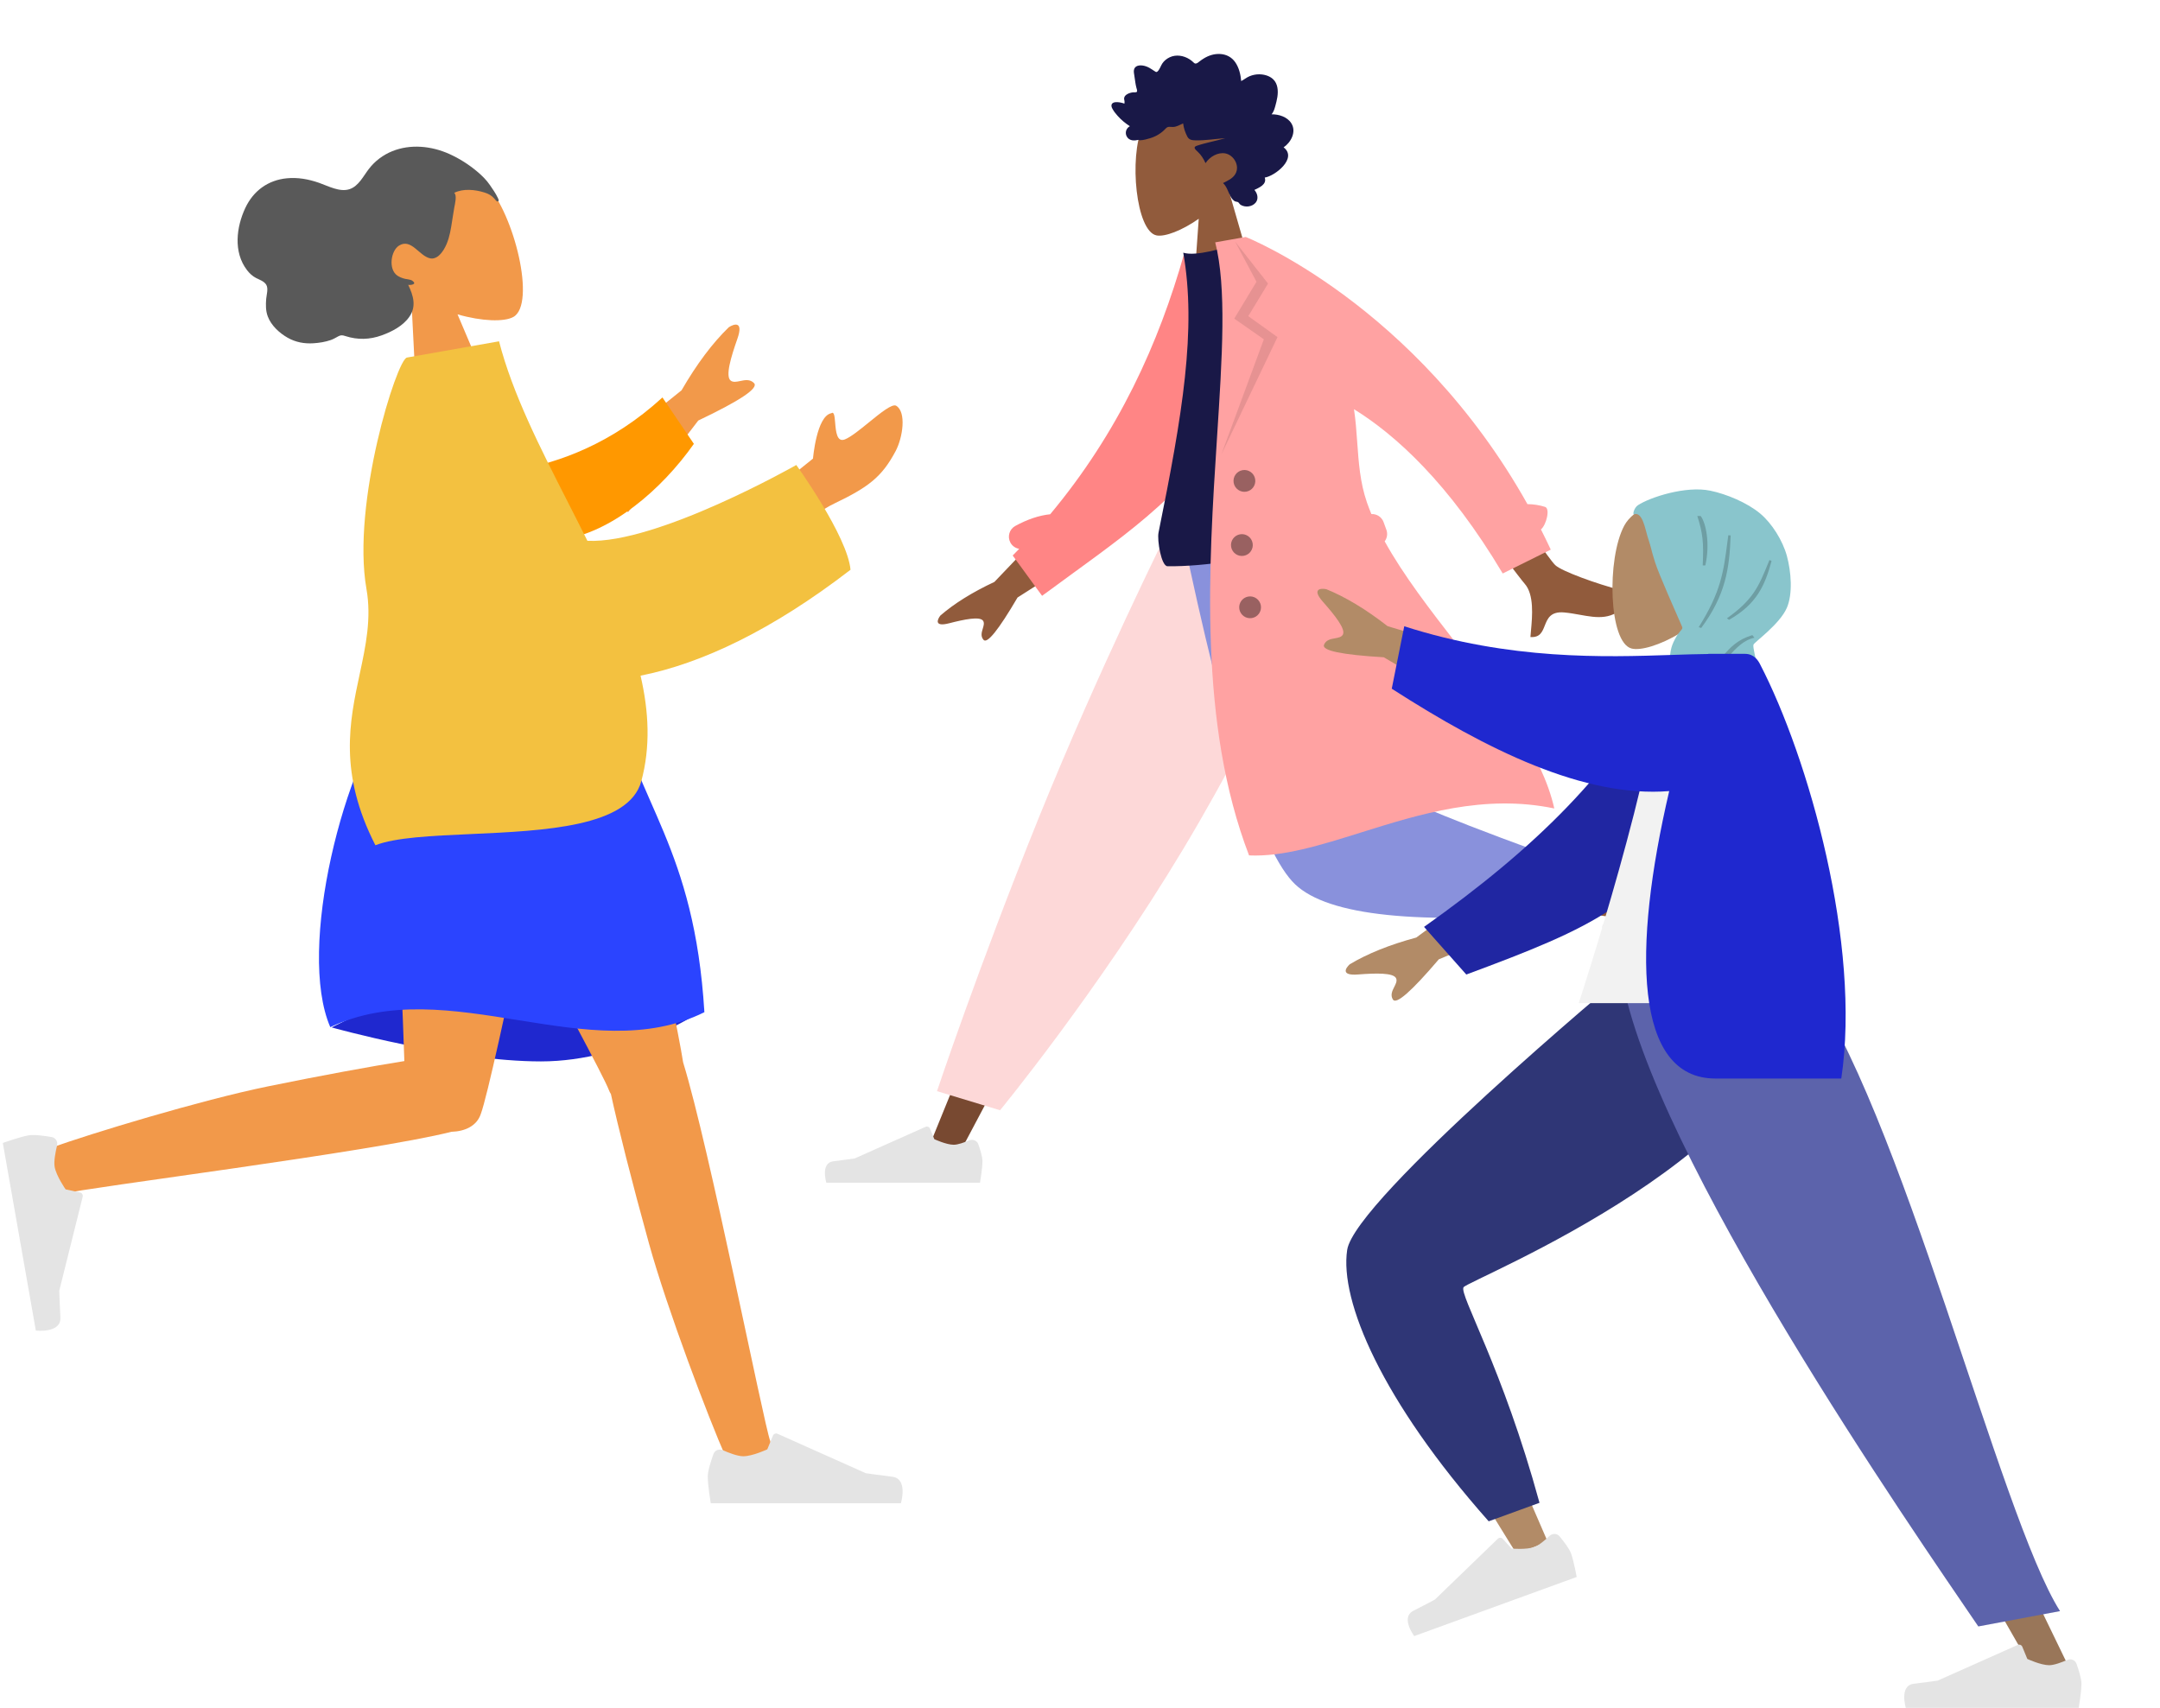 <svg width="641" height="507" viewBox="0 0 641 507" fill="none" xmlns="http://www.w3.org/2000/svg">
<path fill-rule="evenodd" clip-rule="evenodd" d="M135.778 93.295C143.045 95.396 149.68 95.573 152.366 94.053C159.101 90.244 152.667 63.544 144.27 54.59C135.873 45.636 105.873 48.798 109.968 69.903C111.389 77.228 116.12 82.836 121.973 86.878L123.97 126.297L147.156 120.078L135.778 93.295Z" fill="#F2994A"/>
<path fill-rule="evenodd" clip-rule="evenodd" d="M147.716 58.698C147.123 57.404 146.159 56.05 145.363 54.889C144.337 53.393 143.054 52.139 141.706 50.996C139.167 48.842 136.331 47.043 133.376 45.712C127.978 43.28 121.78 42.704 116.417 44.869C113.71 45.962 111.279 47.761 109.442 50.162C107.783 52.332 106.407 55.24 103.747 56.136C100.852 57.11 97.456 55.23 94.664 54.255C91.516 53.157 88.33 52.595 85.081 52.916C79.638 53.454 75.213 56.532 72.767 61.781C70.165 67.367 69.176 74.8 73.305 80.169C74.072 81.167 74.926 81.953 75.997 82.507C76.98 83.015 78.392 83.457 79.02 84.521C79.688 85.652 79.093 87.501 78.994 88.71C78.853 90.442 78.833 92.225 79.458 93.898C80.484 96.646 82.973 98.864 85.338 100.217C87.744 101.594 90.373 102.048 93.005 101.877C94.763 101.762 96.518 101.488 98.18 100.909C99.005 100.621 99.686 100.187 100.451 99.782C101.196 99.388 101.696 99.48 102.485 99.736C106.154 100.922 109.725 100.804 113.254 99.535C116.233 98.463 119.546 96.782 121.472 94.024C123.61 90.96 122.698 87.772 121.132 84.524C121.912 84.681 123.872 84.382 122.37 83.325C121.775 82.906 120.864 82.915 120.201 82.753C119.429 82.564 118.618 82.27 117.934 81.808C115.171 79.941 115.978 74.417 118.413 72.89C122.03 70.62 124.408 75.969 127.609 76.66C129.45 77.056 130.838 75.467 131.74 73.982C132.948 71.993 133.504 69.639 133.899 67.288C134.224 65.353 134.489 63.408 134.832 61.477C134.992 60.575 135.682 57.962 134.788 57.23C137.461 55.909 140.92 56.241 143.765 57.131C144.941 57.498 145.895 57.996 146.732 58.977C146.912 59.187 147.353 59.837 147.675 59.782C148.274 59.68 147.864 59.023 147.716 58.698" fill="#595959"/>
<path fill-rule="evenodd" clip-rule="evenodd" d="M98.424 304.92C98.424 304.92 134.414 315.006 160.526 315.006C186.638 315.006 209.034 299.473 209.034 299.473C209.034 299.473 173.815 289.121 151.025 289.121C128.235 289.121 98.424 304.92 98.424 304.92Z" fill="#1F28CF"/>
<path fill-rule="evenodd" clip-rule="evenodd" d="M181.296 324.699C181.065 324.35 180.87 323.971 180.715 323.56C177.508 315.062 126.137 223.382 121.02 206.621H178.855C182.746 219.365 200.26 299.34 202.724 315.296C210.501 340.465 226.512 421.979 228.556 427.626C230.706 433.566 218.608 439.755 215.384 432.451C210.254 420.831 198.031 388.677 192.589 369.044C187.486 350.638 183.332 334.079 181.296 324.699Z" fill="#F2994A"/>
<path fill-rule="evenodd" clip-rule="evenodd" d="M133.979 335.892C110.493 341.84 24.588 352.592 18.693 354.278C12.629 356.013 7.311 343.489 14.807 340.775C26.734 336.458 59.599 326.484 79.525 322.414C95.552 319.14 110.177 316.468 119.996 314.904C119.164 287.267 115.362 220.945 117.854 206.621H169.028C166.638 220.357 146.434 320.583 142.679 330.616C141.487 334.197 137.931 335.78 133.979 335.892V335.892Z" fill="#F2994A"/>
<path fill-rule="evenodd" clip-rule="evenodd" d="M16.935 339.974C17.213 338.838 16.523 337.668 15.371 337.466C13.267 337.096 10.13 336.655 8.457 336.951C5.793 337.422 0.838 339.214 0.838 339.214C1.383 342.311 10.633 394.879 10.633 394.879C10.633 394.879 18.174 395.783 17.922 391.008C17.671 386.232 17.587 383.059 17.587 383.059L24.545 355.15C24.682 354.603 24.34 354.053 23.791 353.931L19.47 352.979C19.47 352.979 16.694 349.008 16.217 346.302C15.927 344.653 16.468 341.885 16.935 339.974Z" fill="#E4E4E4"/>
<path fill-rule="evenodd" clip-rule="evenodd" d="M214.487 430.386C213.414 429.913 212.139 430.391 211.74 431.493C211.012 433.506 210.034 436.523 210.034 438.224C210.034 440.934 210.936 446.135 210.936 446.135C214.074 446.135 267.347 446.135 267.347 446.135C267.347 446.135 269.546 438.851 264.808 438.27C260.071 437.69 256.937 437.222 256.937 437.222L230.719 425.51C230.204 425.28 229.6 425.521 229.386 426.043L227.7 430.139C227.7 430.139 223.315 432.19 220.573 432.19C218.904 432.19 216.283 431.178 214.487 430.386Z" fill="#E4E4E4"/>
<path fill-rule="evenodd" clip-rule="evenodd" d="M118.019 206.621C118.019 206.621 151.845 196.924 182.03 206.621C189.031 238.627 206.043 251.33 209.034 300.401C175.029 317.331 133.022 288.327 98.016 304.837C88.014 281.743 102.017 226.127 118.019 206.621Z" fill="#2B44FF"/>
<path fill-rule="evenodd" clip-rule="evenodd" d="M202.254 115.84L171.37 140.637L186.387 151.986L207.214 124.811C219.664 118.887 225.183 115.187 223.771 113.711C222.581 112.466 221.07 112.783 219.678 113.076C218.594 113.303 217.583 113.516 216.851 112.963C215.18 111.7 216.93 105.944 218.823 100.554C220.717 95.163 217.844 96.11 216.282 97.113C211.423 101.83 206.747 108.072 202.254 115.84ZM241.265 136.099L227.704 147.016L231.219 161.965C231.219 161.965 239.706 153.215 247.662 149.4C257.806 144.536 261.722 141.498 265.763 133.921C267.925 129.868 269.032 122.29 265.966 120.427C264.79 119.713 261.367 122.495 257.875 125.335C255.213 127.499 252.511 129.696 250.732 130.402C248.338 131.353 248.06 128.075 247.838 125.455C247.679 123.575 247.549 122.035 246.685 122.639C242.303 123.491 241.265 136.099 241.265 136.099Z" fill="#F2994A"/>
<path fill-rule="evenodd" clip-rule="evenodd" d="M153.984 139.396C165.937 137.155 181.459 131.803 196.589 117.959L205.914 131.729C196.22 145.491 181.386 158.01 166.865 160.153C155.421 161.843 147.17 149.069 153.984 139.396Z" fill="#FF9800"/>
<path fill-rule="evenodd" clip-rule="evenodd" d="M139.732 247.532C128.086 248.054 117.385 248.534 111.401 250.851C100.459 229.445 103.724 214.176 106.738 200.08C108.555 191.584 110.281 183.515 108.75 174.785C104.291 149.364 117.768 106.645 120.765 106.116L148.095 101.292C152.087 116.806 160.302 132.915 168.57 149.129C170.5 152.915 172.434 156.707 174.318 160.498C194.975 161.51 236.308 138.001 236.308 138.001C236.308 138.001 251.508 159.115 252.399 169.092C229.095 187.059 208.148 196.933 190.091 200.527C192.566 211.203 193.063 221.688 190.316 231.835C186.635 245.43 161.529 246.555 139.732 247.532Z" fill="#F3C140"/>
<path fill-rule="evenodd" clip-rule="evenodd" d="M355.736 64.929C350.732 68.446 345.706 70.327 343.253 69.874C337.103 68.738 335 46.654 339.065 37.605C343.13 28.556 366.896 23.075 369.316 40.27C370.155 46.238 368.014 51.767 364.602 56.394L373.441 87.023L354.081 88.377L355.736 64.929Z" fill="#915B3C"/>
<path fill-rule="evenodd" clip-rule="evenodd" d="M377.354 33.928C377.936 33.264 378.215 32.354 378.452 31.493C378.697 30.598 378.933 29.695 379.073 28.772C379.352 26.927 379.21 24.838 377.817 23.519C376.7 22.46 375.107 22.062 373.662 22.052C372.699 22.046 371.724 22.249 370.827 22.615C369.937 22.979 369.194 23.631 368.337 24.063C368.166 22.108 367.688 20.084 366.579 18.482C365.512 16.941 363.927 16.145 362.177 16.028C360.381 15.907 358.654 16.447 357.121 17.42C356.738 17.664 356.359 17.918 355.999 18.2C355.697 18.436 355.386 18.718 355.021 18.831C354.613 18.957 354.391 18.732 354.101 18.448C353.761 18.116 353.384 17.829 352.988 17.578C351.239 16.471 349.022 16.12 347.146 16.988C346.282 17.389 345.459 18.023 344.912 18.856C344.424 19.598 344.12 20.743 343.413 21.286C343.113 21.517 342.872 21.256 342.571 21.072C342.12 20.795 341.686 20.485 341.23 20.218C340.589 19.841 339.905 19.574 339.185 19.459C338.13 19.291 336.7 19.448 336.499 20.829C336.423 21.348 336.546 21.889 336.619 22.401C336.717 23.104 336.818 23.808 336.929 24.509C337.013 25.042 337.108 25.555 337.246 26.075C337.319 26.352 337.525 26.863 337.424 27.152C337.299 27.514 336.591 27.363 336.296 27.396C335.713 27.461 335.132 27.605 334.609 27.893C334.203 28.116 333.782 28.432 333.639 28.925C333.551 29.228 333.601 29.53 333.674 29.83C333.761 30.191 333.704 30.389 333.683 30.76C332.871 30.428 330.088 29.758 329.844 31.191C329.762 31.669 330.059 32.181 330.285 32.563C330.681 33.233 331.181 33.835 331.689 34.408C332.749 35.602 333.986 36.61 335.299 37.454C333.882 38.207 333.635 40.153 334.981 41.208C335.575 41.674 336.334 41.734 337.037 41.652C337.295 41.622 337.66 41.497 337.866 41.528C337.977 41.544 338.1 41.629 338.253 41.629C339.253 41.627 340.359 41.309 341.317 41.02C343.022 40.504 344.606 39.568 345.859 38.222C346.18 37.877 346.451 37.672 346.914 37.644C347.32 37.62 347.726 37.703 348.131 37.685C349.205 37.638 350.135 37.046 351.106 36.627C351.261 37.969 351.747 39.424 352.382 40.597C352.9 41.553 353.846 41.631 354.773 41.653C357.736 41.724 360.668 41.209 363.615 41.007C360.807 41.852 357.878 42.324 355.104 43.281C353.85 43.714 354.886 44.508 355.474 45.067C356.443 45.988 357.197 47.161 357.751 48.413C359.019 46.495 361.402 45.123 363.626 45.529C366.084 45.978 368.013 49.128 366.633 51.586C365.832 53.013 364.25 53.652 362.944 54.333C364.072 55.353 364.439 56.95 365.166 58.266C365.525 58.915 366.016 59.643 366.73 59.828C366.994 59.897 367.297 59.883 367.516 60.079C367.786 60.322 367.867 60.61 368.204 60.811C369.552 61.616 371.555 61.407 372.613 60.16C373.569 59.032 373.184 57.38 372.249 56.37C373.579 55.703 376.022 54.794 375.329 52.696C378.283 52.291 385.152 46.969 380.922 43.727C383.022 42.338 384.819 39.175 383.228 36.609C382.004 34.633 379.425 33.892 377.354 33.928" fill="#191847"/>
<path fill-rule="evenodd" clip-rule="evenodd" d="M389.403 157.549L329.314 258.104L284.264 343.114H274.561L350.042 157.549L389.403 157.549Z" fill="#784931"/>
<path fill-rule="evenodd" clip-rule="evenodd" d="M287.572 338.451C288.65 337.992 289.925 338.467 290.315 339.572C290.882 341.177 291.554 343.349 291.554 344.616C291.554 346.806 290.825 351.006 290.825 351.006C288.288 351.006 245.215 351.006 245.215 351.006C245.215 351.006 243.437 345.123 247.268 344.654C251.098 344.185 253.632 343.807 253.632 343.807L274.651 334.427C275.165 334.198 275.768 334.439 275.983 334.96L277.27 338.086C277.27 338.086 280.816 339.742 283.033 339.742C284.268 339.742 286.149 339.058 287.572 338.451Z" fill="#E4E4E4"/>
<path fill-rule="evenodd" clip-rule="evenodd" d="M296.776 329.502L278.063 323.835C278.063 323.835 290.361 287.036 308.209 242.843C326.056 198.65 346.544 157.549 346.544 157.549H399.395C399.395 157.549 376.617 209.541 351.1 252.031C325.583 294.522 296.776 329.502 296.776 329.502Z" fill="#FDD8D8"/>
<path fill-rule="evenodd" clip-rule="evenodd" d="M393.352 157.549C399.024 192.884 409.962 238.03 410.994 239.423C411.683 240.352 436.458 248.662 485.32 264.353L483.224 272.917C424.956 264.502 394.254 257.973 391.117 253.331C386.412 246.367 362.921 191.354 353.822 157.549H393.352Z" fill="#915B3C"/>
<path fill-rule="evenodd" clip-rule="evenodd" d="M468.144 256.949L464.452 270.743C420.871 274.569 394.168 271.805 384.343 262.45C374.518 253.095 363.32 218.128 350.75 157.549H401.147C409.111 207.155 413.564 232.999 414.504 235.081C415.445 237.164 433.325 244.453 468.144 256.949Z" fill="#8991DC"/>
<path fill-rule="evenodd" clip-rule="evenodd" d="M481.744 263.24C481.479 262.099 482.168 260.927 483.322 260.735C485 260.455 487.254 260.169 488.501 260.389C490.656 260.769 494.662 262.217 494.662 262.217C494.221 264.718 486.742 307.178 486.742 307.178C486.742 307.178 480.645 307.909 480.848 304.051C481.052 300.194 481.12 297.631 481.12 297.631L475.541 275.281C475.405 274.734 475.746 274.183 476.296 274.062L479.597 273.335C479.597 273.335 481.842 270.127 482.227 267.942C482.441 266.723 482.093 264.749 481.744 263.24Z" fill="#E4E4E4"/>
<path fill-rule="evenodd" clip-rule="evenodd" d="M461.541 167.72C457.669 164.009 430.795 121.504 430.795 121.504L417.217 126.518C417.217 126.518 450.191 170.71 452.422 173.191C455.319 176.414 454.729 182.844 454.329 187.204C454.267 187.879 454.21 188.504 454.171 189.06C457.001 189.264 457.691 187.52 458.418 185.683C459.239 183.607 460.109 181.411 464.164 181.763C465.731 181.899 467.267 182.175 468.768 182.445C473.952 183.376 478.714 184.232 482.859 178.983C483.517 178.151 483.728 175.842 480.923 175.119C473.936 173.317 463.434 169.534 461.541 167.72ZM295.1 172.701L317.212 149.553L325.278 162.457L301.963 177.331C296.323 186.95 292.96 191.138 291.872 189.896C290.956 188.848 291.317 187.653 291.65 186.552C291.909 185.694 292.151 184.894 291.758 184.265C290.861 182.829 286.11 183.834 281.643 184.981C277.175 186.128 278.139 183.878 279.056 182.69C283.19 179.106 288.538 175.776 295.1 172.701Z" fill="#915B3C"/>
<path fill-rule="evenodd" clip-rule="evenodd" d="M351.424 75.222L360.558 77.216C360.861 79.459 361.428 82.625 362.078 86.252C364.118 97.637 366.972 113.564 365.03 119.738C358.3 141.128 339.186 155.022 317.898 170.497C315.044 172.571 312.152 174.673 309.245 176.826L300.527 164.861C301.176 164.203 301.818 163.544 302.454 162.883C301.385 162.707 300.405 162.058 299.846 161.033C298.883 159.267 299.533 157.054 301.297 156.091C304.881 154.134 308.34 152.965 311.65 152.623C331.969 128.283 343.882 101.881 351.424 75.222Z" fill="#FF8585"/>
<path fill-rule="evenodd" clip-rule="evenodd" d="M405.585 157.621C405.585 157.621 368.758 168.373 346.465 168.046C344.623 168.019 343.346 160.319 343.802 158.074C350.902 123.119 355.144 97.698 351.141 74.994C355.008 76.221 363.631 73.364 363.631 73.364C383.615 93.965 395.639 119.525 405.585 157.621Z" fill="#191847"/>
<path fill-rule="evenodd" clip-rule="evenodd" d="M453.285 149.618C419.99 90.206 369.684 70.325 369.684 70.325L365.382 71.084L360.627 71.922C364.048 85.321 362.712 105.933 361.162 129.843C358.684 168.083 355.659 214.761 370.668 253.869C380.724 254.325 391.833 250.844 403.858 247.076C421.214 241.637 440.48 235.599 461.253 239.936C457.645 223.846 445.016 207.558 432.445 191.343C424.476 181.064 416.53 170.816 410.919 160.666C411.628 159.716 411.86 158.438 411.425 157.241L410.592 154.953C410.03 153.408 408.531 152.475 406.97 152.563C406.492 151.414 406.052 150.267 405.654 149.121C403.619 143.267 403.19 137.203 402.765 131.208C402.532 127.916 402.301 124.644 401.806 121.439C414.149 129.07 429.984 143.376 445.947 170.199L460.207 163.116C459.255 161.079 458.281 159.082 457.288 157.124C458.86 155.856 460.108 150.934 458.508 150.432C456.817 149.901 455.075 149.632 453.285 149.618Z" fill="#FFA2A2"/>
<path fill-rule="evenodd" clip-rule="evenodd" d="M366.535 71.702L372.874 83.625L366.272 94.565L375.063 100.697L362.44 134.891L379.106 100.048L370.437 93.83L376.304 84.157L366.535 71.702Z" fill="black" fill-opacity="0.1"/>
<path fill-rule="evenodd" clip-rule="evenodd" d="M369.854 145.913C368.095 146.223 366.417 145.047 366.106 143.286C365.796 141.525 366.97 139.846 368.73 139.536C370.489 139.226 372.167 140.402 372.477 142.163C372.788 143.924 371.613 145.603 369.854 145.913ZM369.105 164.95C367.346 165.26 365.668 164.084 365.357 162.323C365.047 160.562 366.221 158.883 367.98 158.572C369.74 158.262 371.418 159.438 371.728 161.199C372.039 162.96 370.864 164.639 369.105 164.95ZM367.794 180.798C368.104 182.559 369.782 183.735 371.541 183.424C373.301 183.114 374.475 181.435 374.165 179.674C373.854 177.913 372.176 176.737 370.417 177.047C368.658 177.357 367.483 179.037 367.794 180.798Z" fill="black" fill-opacity="0.4"/>
<path fill-rule="evenodd" clip-rule="evenodd" d="M498.584 187.907C492.694 191.457 486.906 193.171 484.189 192.471C477.376 190.716 476.749 165.803 482.021 155.981C487.292 146.159 514.392 141.879 515.758 161.338C516.232 168.092 513.395 174.12 509.203 179.038L516.719 214.055H494.887L498.584 187.907Z" fill="#B28B67"/>
<path fill-rule="evenodd" clip-rule="evenodd" d="M484.912 152.625C484.426 152.788 484.912 150.697 486.075 149.932C489.642 147.586 500.259 144.114 507.519 145.621C512.383 146.63 518.448 149.163 522.333 152.393C525.835 155.304 529.022 160.436 530.262 164.945C531.564 169.679 532.056 176.267 530.262 180.398C528.125 185.317 520.558 190.618 520.358 191.323C520.13 192.126 521.024 195.265 521.679 198.573C522.333 201.88 522.035 210.302 521.679 211.675C521.109 213.87 518.052 214.949 516.719 215.108C509.351 215.986 504.009 225.13 501.786 227.469C501.786 227.469 486.943 242.365 481.068 240.426C480.037 240.085 481.582 227.746 482.613 222.457C483.644 217.168 493.754 207.73 494.402 204.62C494.783 202.788 494.847 199.599 494.887 199.453C495.841 192.882 495.676 192.348 497.067 189.67C498.458 186.993 499.536 186.836 499.202 186.056C497.569 182.245 492.316 170.584 491.124 166.771C489.704 162.227 490.375 163.719 488.911 159.19C488.262 157.185 487.437 151.777 484.912 152.625Z" fill="#89C5CC"/>
<mask id="mask0" mask-type="alpha" maskUnits="userSpaceOnUse" x="480" y="145" width="52" height="96">
<path fill-rule="evenodd" clip-rule="evenodd" d="M484.912 152.625C484.426 152.788 484.912 150.697 486.075 149.932C489.642 147.586 500.259 144.114 507.519 145.621C512.383 146.63 518.448 149.163 522.333 152.393C525.835 155.304 529.022 160.436 530.262 164.945C531.564 169.679 532.056 176.267 530.262 180.398C528.125 185.317 520.558 190.618 520.358 191.323C520.13 192.126 521.024 195.265 521.679 198.573C522.333 201.88 522.035 210.302 521.679 211.675C521.109 213.87 518.052 214.949 516.719 215.108C509.351 215.986 504.009 225.13 501.786 227.469C501.786 227.469 486.943 242.365 481.068 240.426C480.037 240.085 481.582 227.746 482.613 222.457C483.644 217.168 493.754 207.73 494.402 204.62C494.783 202.788 494.847 199.599 494.887 199.453C495.841 192.882 495.676 192.348 497.067 189.67C498.458 186.993 499.536 186.836 499.202 186.056C497.569 182.245 492.316 170.584 491.124 166.771C489.704 162.227 490.375 163.719 488.911 159.19C488.262 157.185 487.437 151.777 484.912 152.625Z" fill="white"/>
</mask>
<g mask="url(#mask0)">
<path fill-rule="evenodd" clip-rule="evenodd" d="M505.292 167.81C505.635 160.894 505.292 158.193 503.696 153.131H504.68C506.236 155.14 507.537 161.284 506.075 167.81H505.292ZM524.576 167.484C524.747 167.064 524.923 166.634 525.105 166.193L525.73 166.494C523.757 173.71 521.356 179.28 513.112 183.95L512.471 183.502C520.268 178.022 521.939 173.932 524.576 167.484ZM512.648 160.683L512.648 160.684C511.463 169.826 510.711 175.623 504.105 186.137L504.854 186.366C512.095 176.615 513.243 168.657 513.585 158.909L512.886 158.853C512.804 159.479 512.725 160.088 512.648 160.683ZM520.018 188.486L520.659 189.264C517.451 189.935 515.269 192.294 512.769 194.998C510.123 197.858 507.12 201.106 502.164 203.15L501.245 202.593C506.653 199.782 509.169 196.988 511.366 194.549C513.64 192.023 515.573 189.878 520.018 188.486Z" fill="black" fill-opacity="0.2"/>
</g>
<path fill-rule="evenodd" clip-rule="evenodd" d="M534.327 289.529C532.687 311.906 427.018 377.79 426.402 379.638C425.991 380.871 459.292 457.55 459.292 457.55L450.055 461.138C450.055 461.138 398.976 379.929 401.6 371.276C405.356 358.887 483.587 289.767 483.587 289.767L534.327 289.529Z" fill="#B28B67"/>
<path fill-rule="evenodd" clip-rule="evenodd" d="M456.862 446.005L441.781 451.493C409.98 415.627 397.515 386.035 399.788 370.957C402.061 355.879 481.492 289.583 481.492 289.583L535.409 289.583C533.569 341.407 435.627 379.836 434.317 382.044C433.007 384.252 445.899 405.882 456.862 446.005Z" fill="#2F3676"/>
<path fill-rule="evenodd" clip-rule="evenodd" d="M459.831 455.83C460.681 455.025 462.041 455.036 462.79 455.936C464.027 457.424 465.701 459.592 466.211 460.994C467.053 463.305 467.897 468.019 467.897 468.019C465.215 468.995 419.683 485.561 419.683 485.561C419.683 485.561 415.542 480.034 419.411 478.065C423.28 476.097 425.813 474.724 425.813 474.724L444.519 456.649C444.924 456.258 445.573 456.278 445.953 456.694L448.602 459.594C448.602 459.594 452.987 459.978 455.331 459.126C456.706 458.625 458.546 457.048 459.831 455.83Z" fill="#E4E4E4"/>
<path fill-rule="evenodd" clip-rule="evenodd" d="M522.178 289.529L569.25 402.49L615.516 497.989H604.6L485.177 289.529H522.178Z" fill="#997659"/>
<path fill-rule="evenodd" clip-rule="evenodd" d="M613.467 492.643C614.541 492.177 615.815 492.652 616.21 493.754C616.864 495.575 617.695 498.184 617.695 499.676C617.695 502.136 616.875 506.855 616.875 506.855C614.021 506.855 565.567 506.855 565.567 506.855C565.567 506.855 563.567 500.246 567.876 499.719C572.185 499.192 575.035 498.767 575.035 498.767L598.798 488.178C599.313 487.948 599.915 488.189 600.13 488.71L601.627 492.341C601.627 492.341 605.616 494.201 608.11 494.201C609.573 494.201 611.842 493.348 613.467 492.643Z" fill="#E4E4E4"/>
<path fill-rule="evenodd" clip-rule="evenodd" d="M611.338 478.15L587.083 482.697C568.33 455.137 489.847 342.134 481.242 289.529H535.237C563.973 327.557 593.462 450.135 611.338 478.15Z" fill="#5C63AB"/>
<path fill-rule="evenodd" clip-rule="evenodd" d="M411.778 185.832L446.258 196.179L437.455 210.839L410.646 195.067C398.131 194.323 392.218 193.089 392.906 191.366C393.487 189.914 394.869 189.666 396.142 189.438C397.134 189.261 398.059 189.095 398.488 188.381C399.467 186.749 396.034 182.503 392.603 178.613C389.172 174.723 391.918 174.542 393.576 174.854C399.278 177.167 405.345 180.827 411.778 185.832ZM420.288 278.245L449.305 256.946L455.72 272.796L426.985 284.707C418.858 294.249 414.314 298.227 413.352 296.641C412.541 295.303 413.175 294.051 413.759 292.898C414.214 291.999 414.638 291.161 414.326 290.388C413.612 288.625 408.153 288.81 402.98 289.208C397.807 289.606 399.315 287.305 400.562 286.169C405.842 283.009 412.418 280.368 420.288 278.245Z" fill="#B28B67"/>
<path fill-rule="evenodd" clip-rule="evenodd" d="M494.377 199.585C478.575 229.037 455.725 251.615 422.598 275.085L435.141 289.222C472.128 275.482 491.649 267.192 501.236 239.366C503.642 232.382 505.323 210.119 506.766 198.405L494.377 199.585Z" fill="#2026A2"/>
<path fill-rule="evenodd" clip-rule="evenodd" d="M538.552 297.712H468.506C468.506 297.712 492.306 225.156 492.822 198.116C492.839 197.197 494.537 195.578 495.288 195.79C503.529 198.116 512.924 194.05 512.924 194.05C529.53 220.746 535.273 253.615 538.552 297.712Z" fill="#F2F2F2"/>
<path fill-rule="evenodd" clip-rule="evenodd" d="M495.354 234.779C484.414 281.688 484.918 320.087 509.071 320.087H546.42C552.351 280.239 536.762 224.989 522.309 197.121C521.757 196.057 520.582 194.05 517.814 194.05H506.961C506.957 194.065 506.952 194.079 506.947 194.094C503.681 194.12 500.085 194.24 496.19 194.369C476.14 195.034 448.182 195.962 416.724 185.867L413.015 204.392C441.409 222.647 470.161 236.787 495.354 234.779Z" fill="#1F28CF"/>
</svg>
